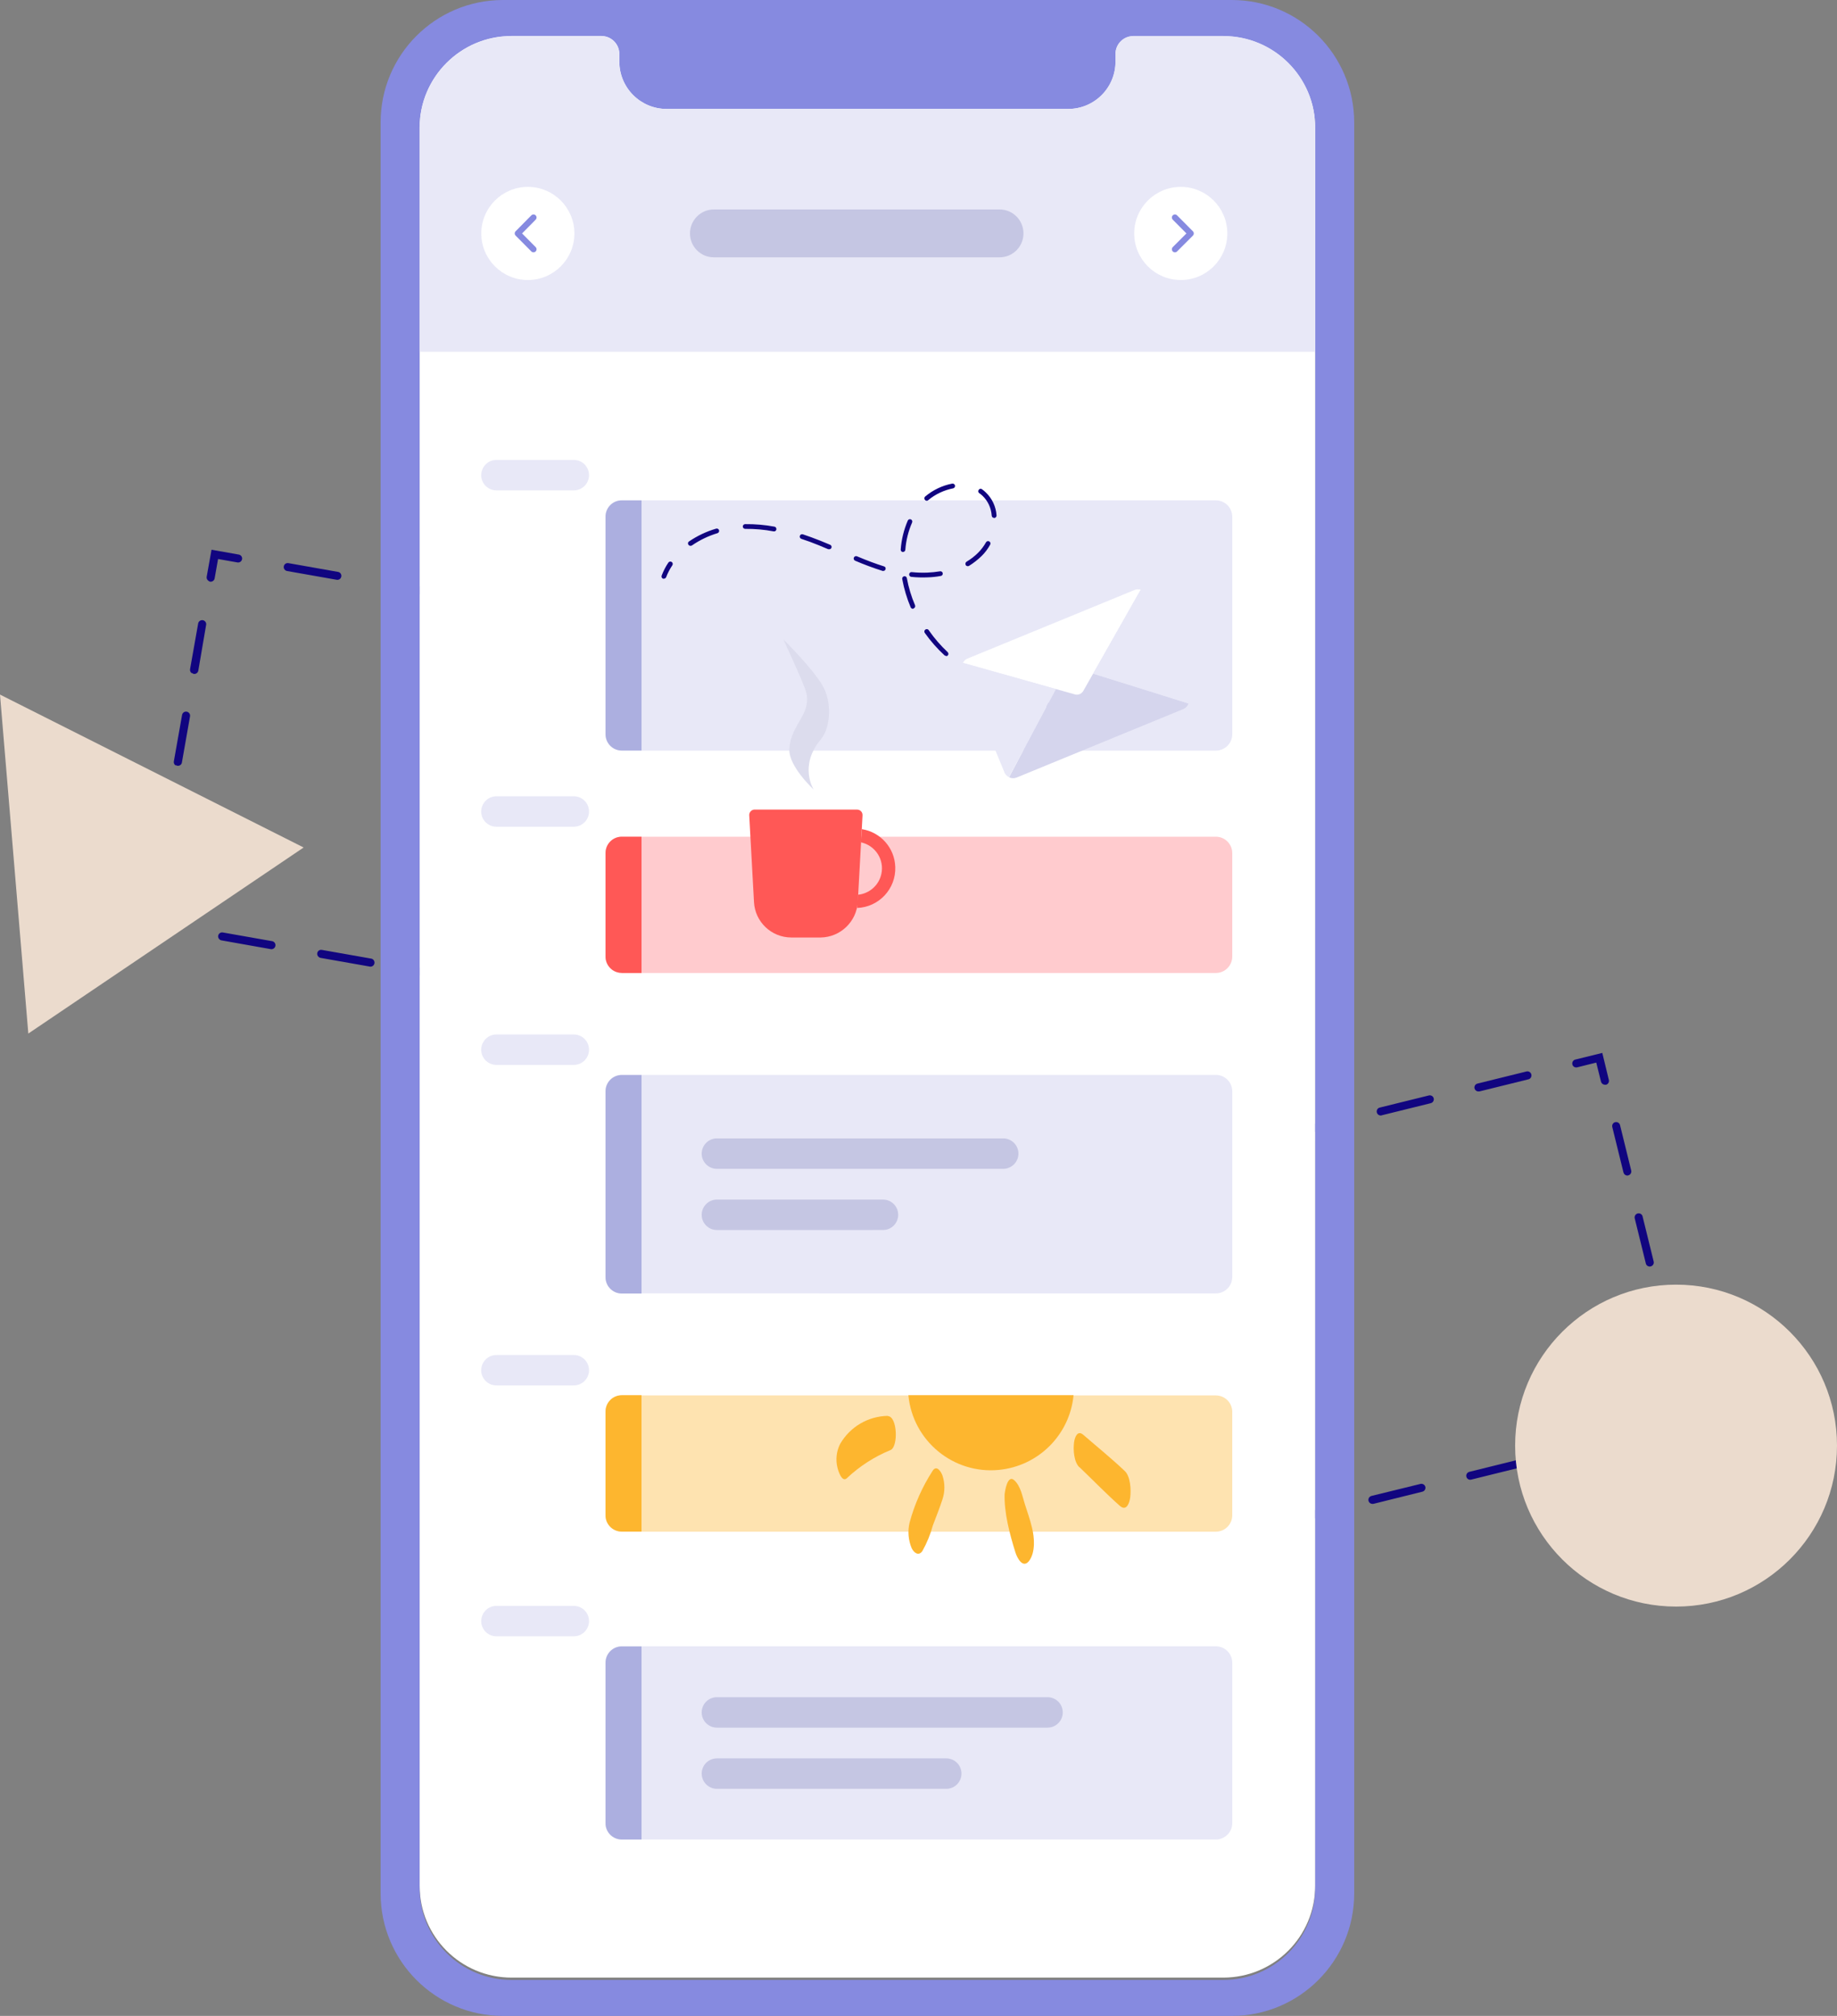 <?xml version="1.0" encoding="utf-8"?>
<!-- Generator: Adobe Illustrator 24.1.0, SVG Export Plug-In . SVG Version: 6.00 Build 0)  -->
<svg version="1.1" id="Layer_1" xmlns="http://www.w3.org/2000/svg" xmlns:xlink="http://www.w3.org/1999/xlink" x="0px" y="0px"
	 viewBox="0 0 1822.9 2000" style="enable-background:new 0 0 1822.9 2000;" xml:space="preserve">
<rect x="0" y="0" width="1822.9" height="2000" fill="#808080" stroke="none"/>
<style type="text/css">
	.st0{fill:#110580;}
	.st1{fill:#FFFFFF;}
	.st2{fill:#868AE0;}
	.st3{fill:#E8E8F7;}
	.st4{fill:#EBDBCD;}
	.st5{fill:#C5C6E3;}
	.st6{fill:none;stroke:#868AE0;stroke-width:6.063;stroke-linecap:round;stroke-linejoin:round;}
	.st7{fill:#FFCBCE;}
	.st8{fill:#FF5856;}
	.st9{fill:#FEE3B0;}
	.st10{fill:#FDB62F;}
	.st11{fill:#ACAFE0;}
	.st12{fill:#D5D5ED;}
	.st13{fill:#DCDCED;}
</style>
<g id="Layer_2_1_">
	<g id="illustrations">
		<path class="st0" d="M1652.5,1420.2c-1.6-0.3-2.9-1.4-3.2-3c-0.5-2.1,0.8-4.3,2.9-4.8l18.9-4.7l-4.7-18.9c-0.5-2.1,0.8-4.3,3-4.8
			c2.1-0.5,4.3,0.7,4.8,2.9c0,0,0,0,0,0l6.5,26.8l-26.8,6.6C1653.5,1420.4,1653,1420.4,1652.5,1420.2z"/>
		<path class="st0" d="M1263.8,1515.8c-1.5-0.3-2.6-1.4-3-2.8c-0.5-2.1,0.7-4.3,2.9-4.8c0,0,0,0,0,0l48.6-12
			c2.2-0.3,4.3,1.2,4.6,3.4c0.3,1.9-0.8,3.8-2.7,4.4l-48.3,11.9C1265.2,1516.1,1264.5,1516,1263.8,1515.8z M1361,1491.9
			c-2.2-0.5-3.5-2.7-3-4.8c0.3-1.5,1.5-2.6,3-3l48.6-11.9c2.1-0.5,4.3,0.8,4.8,2.9c0.5,2.1-0.8,4.3-2.9,4.8l-48.3,12
			C1362.5,1492.1,1361.7,1492.1,1361,1491.9L1361,1491.9z M1458.1,1468c-2.2-0.5-3.5-2.7-3-4.8c0.3-1.5,1.5-2.6,3-3l48.6-12
			c2.1-0.7,4.4,0.3,5.1,2.4c0.7,2.1-0.3,4.4-2.4,5.1c-0.3,0.1-0.5,0.2-0.8,0.2l-48.6,12C1459.4,1468.1,1458.8,1468.1,1458.1,1468
			L1458.1,1468z M1555.3,1444.1c-1.5-0.3-2.8-1.4-3.2-3c-0.5-2.1,0.8-4.3,2.9-4.8c0,0,0,0,0.1,0l48.6-12c2.1-0.5,4.3,0.8,4.8,2.9
			s-0.8,4.3-2.9,4.8l-48.6,12C1556.4,1444.2,1555.8,1444.2,1555.3,1444.1L1555.3,1444.1z"/>
		<path class="st0" d="M1190.2,1534.5l-6.5-26.8c-0.5-2.1,0.8-4.3,2.9-4.8c2.1-0.5,4.3,0.8,4.8,2.9l4.7,18.9l18.9-4.6
			c2.1-0.5,4.3,0.8,4.8,2.9c0.5,2.1-0.8,4.3-2.9,4.8L1190.2,1534.5z"/>
		<path class="st0" d="M1175.7,1465.5c-1.6-0.3-2.8-1.5-3.2-3l-11.1-45.1c-0.5-2.1,0.7-4.3,2.9-4.8c0,0,0,0,0,0
			c2.1-0.6,4.2,0.7,4.8,2.8c0,0,0,0.1,0,0.1l11.1,45.1c0.5,2.1-0.7,4.3-2.9,4.8c0,0,0,0,0,0
			C1176.9,1465.5,1176.3,1465.5,1175.7,1465.5z M1153.5,1375.2c-1.6-0.2-2.8-1.4-3.2-3l-11.1-45.1c-0.7-2.1,0.3-4.4,2.4-5.1
			s4.4,0.3,5.1,2.4c0.1,0.3,0.2,0.5,0.2,0.8l11.1,45.1c0.5,2.1-0.8,4.3-3,4.8C1154.6,1375.3,1154.1,1375.3,1153.5,1375.2z
			 M1131.3,1285c-1.6-0.3-2.8-1.5-3.2-3L1117,1237c-0.5-2.1,0.8-4.3,2.9-4.8c2.1-0.5,4.3,0.8,4.8,2.9l11.1,45.1
			c0.5,2.1-0.8,4.3-3,4.8C1132.4,1285.1,1131.9,1285.1,1131.3,1285L1131.3,1285z"/>
		<path class="st0" d="M1109.2,1194.8c-1.6-0.3-2.8-1.4-3.2-3l-6.6-26.8l26.8-6.5c2.2-0.3,4.2,1.3,4.5,3.5c0.2,1.9-0.9,3.7-2.6,4.3
			l-18.9,4.6l4.7,18.9c0.6,2.1-0.7,4.2-2.8,4.8c0,0-0.1,0-0.1,0C1110.4,1194.8,1109.8,1194.9,1109.2,1194.8z"/>
		<path class="st0" d="M1175,1154.4c-2.2-0.4-3.6-2.5-3.2-4.7c0.3-1.5,1.4-2.7,2.9-3.1l48.6-11.9c2.1-0.5,4.3,0.8,4.8,2.9
			c0.5,2.1-0.8,4.3-2.9,4.8l-48.3,12C1176.3,1154.5,1175.6,1154.6,1175,1154.4z M1272.2,1130.6c-2.2-0.5-3.5-2.7-3-4.8
			c0.3-1.5,1.5-2.6,3-3l48.3-12c2.2-0.3,4.3,1.2,4.6,3.4c0.3,1.9-0.8,3.8-2.7,4.4l-48.6,11.9
			C1273.2,1130.6,1272.7,1130.6,1272.2,1130.6L1272.2,1130.6z M1369.3,1106.6c-2.1-0.4-3.5-2.5-3.1-4.7c0.3-1.6,1.5-2.8,3.1-3.1
			l48.6-12c2.1-0.5,4.3,0.7,4.8,2.9c0,0,0,0,0,0c0.5,2.1-0.8,4.3-3,4.8l-48.6,12C1370.6,1106.8,1369.9,1106.8,1369.3,1106.6
			L1369.3,1106.6z M1466.4,1082.8c-1.6-0.3-2.8-1.5-3.2-3c-0.5-2.1,0.8-4.3,3-4.8l48.6-12c2.1-0.5,4.3,0.8,4.8,3
			c0.5,2.1-0.7,4.3-2.9,4.8c0,0,0,0,0,0l-48.6,12C1467.5,1082.8,1466.9,1082.8,1466.4,1082.8L1466.4,1082.8z"/>
		<path class="st0" d="M1591.9,1076.1c-1.6-0.3-2.8-1.5-3.2-3l-4.7-18.9l-18.9,4.7c-2.1,0.5-4.3-0.7-4.8-2.9c0,0,0,0,0,0
			c-0.5-2.1,0.8-4.3,2.9-4.8l26.8-6.6l6.5,26.8c0.5,2.1-0.7,4.3-2.9,4.8c0,0,0,0,0,0C1593.1,1076.2,1592.5,1076.2,1591.9,1076.1z"/>
		<path class="st0" d="M1658.5,1346.7c-1.6-0.3-2.8-1.4-3.2-3l-11.1-45.3c-0.5-2.1,0.8-4.3,2.9-4.8c2.1-0.5,4.3,0.8,4.8,2.9
			l11.1,45.1c0.5,2.1-0.7,4.3-2.9,4.8c0,0,0,0,0,0C1659.6,1346.6,1659.1,1346.7,1658.5,1346.7z M1636.4,1256.5
			c-1.6-0.3-2.9-1.4-3.2-3l-11.1-45.1c-0.3-2.2,1.2-4.3,3.4-4.6c1.9-0.3,3.8,0.8,4.4,2.7l11.1,45.1c0.5,2.1-0.8,4.3-3,4.8
			C1637.5,1256.6,1636.9,1256.6,1636.4,1256.5z M1614.2,1166.2c-1.6-0.3-2.8-1.4-3.2-3l-11.1-45.1c-0.5-2.1,0.8-4.3,2.9-4.8
			c2.1-0.5,4.3,0.8,4.8,2.9l11.1,45.1c0.5,2.1-0.8,4.3-3,4.8C1615.3,1166.3,1614.7,1166.4,1614.2,1166.2L1614.2,1166.2z"/>
		<path class="st0" d="M612.2,1002.3c-1.8-1.2-2.4-3.6-1.2-5.5c0.9-1.4,2.5-2.1,4.1-1.8l19.2,3.4l3.4-19.2c0.4-2.2,2.4-3.6,4.6-3.3
			c2.2,0.4,3.6,2.5,3.2,4.7l-4.8,26.8l-27.1-4.8C613.2,1002.7,612.6,1002.6,612.2,1002.3z"/>
		<path class="st0" d="M218.2,932.3c-1.3-0.9-2-2.5-1.7-4c0.4-2.1,2.5-3.6,4.6-3.2l49.3,8.7c2.1,0.6,3.4,2.8,2.8,5
			c-0.5,1.8-2.3,3.1-4.2,2.9l-49-8.7C219.3,932.9,218.7,932.7,218.2,932.3z M316.5,949.6c-1.3-0.9-2-2.5-1.7-4
			c0.4-2.2,2.4-3.6,4.6-3.2c0,0,0,0,0,0l49.3,8.7c2.1,0.6,3.4,2.8,2.8,5c-0.5,1.8-2.3,3.1-4.2,2.9l-49.3-8.7
			C317.5,950.2,317,950,316.5,949.6z M415,967.2c-1.3-0.9-2-2.5-1.7-4c0.4-2.2,2.5-3.6,4.7-3.3l49.3,8.8c2.2,0.4,3.6,2.5,3.2,4.6
			c-0.4,2.2-2.5,3.6-4.6,3.2l0,0l-49.3-8.7c-0.5-0.1-1-0.2-1.4-0.4L415,967.2z M513.5,984.7c-1.3-0.9-2-2.5-1.7-4
			c0.4-2.2,2.4-3.6,4.6-3.2c0,0,0.1,0,0.1,0l49.2,8.7c2.2,0.4,3.6,2.4,3.3,4.6c0,0,0,0,0,0.1c-0.4,2.2-2.5,3.6-4.7,3.2l-49.2-8.6
			c-0.5-0.1-1-0.3-1.4-0.6L513.5,984.7z"/>
		<path class="st0" d="M143.4,919.4l4.8-26.8c0.2-2.2,2.1-3.9,4.3-3.7c2.2,0.2,3.9,2.1,3.7,4.3c0,0.3-0.1,0.5-0.1,0.8l-3.4,19.2
			l19.2,3.4c2.2,0.4,3.6,2.5,3.2,4.6s-2.5,3.6-4.6,3.2l0,0L143.4,919.4z"/>
		<path class="st0" d="M158.1,850.6c-1.3-0.9-2-2.5-1.7-4l8.1-45.7c0.2-2.2,2.1-3.9,4.3-3.7s3.9,2.1,3.7,4.3c0,0.3-0.1,0.5-0.1,0.8
			l-8.2,45.7c-0.3,2.1-2.4,3.6-4.5,3.2c0,0-0.1,0-0.1,0C159,851.1,158.5,850.9,158.1,850.6z M174.2,759.4c-1.3-0.9-2-2.5-1.7-4
			l8.1-45.7c0.2-2.2,2.1-3.9,4.3-3.7c2.2,0.2,3.9,2.1,3.7,4.3c0,0.3-0.1,0.5-0.1,0.8l-8,45.4c-0.3,2.1-2.4,3.6-4.5,3.2
			c0,0-0.1,0-0.1,0c-0.5-0.1-1.1-0.3-1.5-0.6L174.2,759.4z M190.3,667.9c-1.3-0.9-2-2.5-1.7-4l8.1-45.7c0.6-2.1,2.8-3.4,5-2.8
			c1.8,0.5,3.1,2.3,2.9,4.2l-7.8,45.7c-0.4,2.2-2.4,3.6-4.6,3.3c-0.6-0.2-1.1-0.5-1.5-0.9L190.3,667.9z"/>
		<path class="st0" d="M206.8,576.2c-1.3-0.9-2-2.5-1.7-4l4.8-26.8l27.1,4.8c2.2,0.4,3.6,2.5,3.2,4.6c-0.4,2.2-2.5,3.6-4.6,3.2
			l-19.2-3.4l-3.4,19.2c-0.4,2.2-2.4,3.6-4.6,3.3C207.8,576.9,207.3,576.6,206.8,576.2z"/>
		<path class="st0" d="M283.3,565.9c-1.3-0.9-2-2.5-1.7-4c0.4-2.2,2.4-3.6,4.6-3.2c0,0,0.1,0,0.1,0l49.2,8.7
			c2.2,0.4,3.6,2.5,3.2,4.6c-0.4,2.2-2.5,3.6-4.6,3.2l-49.3-8.7C284.3,566.4,283.8,566.2,283.3,565.9z M381.8,583.4
			c-1.8-1.2-2.4-3.6-1.2-5.5c0.9-1.4,2.5-2.1,4.1-1.8l49.3,8.6c2.2,0.4,3.6,2.4,3.3,4.6c-0.4,2.2-2.5,3.6-4.7,3.3l-49.3-8.8
			C382.8,583.9,382.2,583.7,381.8,583.4z M480.3,600.9c-1.8-1.2-2.4-3.6-1.2-5.5c0.9-1.4,2.5-2.1,4.1-1.8l49.3,8.7
			c2.1,0.6,3.4,2.8,2.8,5c-0.5,1.8-2.3,3.1-4.2,2.9l-49.3-8.7C481.3,601.4,480.7,601.2,480.3,600.9z M578.8,618.5
			c-1.3-0.9-2-2.5-1.7-4c0.4-2.2,2.4-3.6,4.6-3.3l49.3,8.7c2.2,0.4,3.6,2.5,3.2,4.7c-0.4,2.1-2.5,3.6-4.6,3.2l-49.3-8.7
			C579.8,618.9,579.3,618.7,578.8,618.5z"/>
		<path class="st0" d="M696.3,663.1c-1.3-0.9-2-2.5-1.7-4L698,640l-19.2-3.4c-2.1-0.3-3.6-2.4-3.2-4.5c0,0,0-0.1,0-0.1
			c0.4-2.2,2.4-3.6,4.6-3.3c0,0,0,0,0.1,0l26.8,4.8l-4.8,26.8c-0.4,2.2-2.5,3.6-4.7,3.3C697.1,663.5,696.7,663.4,696.3,663.1z"/>
		<path class="st0" d="M647.5,937.6c-1.3-0.9-2-2.5-1.7-4l8.2-45.7c0.4-2.2,2.4-3.6,4.6-3.3c0,0,0,0,0.1,0c2.2,0.4,3.6,2.5,3.2,4.7
			l-8.1,45.7c-0.4,2.2-2.4,3.6-4.6,3.2c0,0-0.1,0-0.1,0C648.5,938.1,648,937.9,647.5,937.6z M663.6,846.1c-1.3-0.9-2-2.5-1.7-4
			l8.2-45.7c0.3-2.1,2.4-3.6,4.5-3.2c0,0,0.1,0,0.1,0c2.2,0.4,3.6,2.4,3.2,4.6c0,0,0,0,0,0l-8.1,45.7c-0.4,2.2-2.5,3.6-4.7,3.3
			c-0.5-0.1-0.9-0.3-1.3-0.6H663.6z M679.7,754.9c-1.3-0.9-2-2.5-1.7-4l8.2-45.7c0.3-2.1,2.4-3.6,4.5-3.2c0,0,0.1,0,0.1,0
			c2.2,0.4,3.6,2.4,3.2,4.6c0,0,0,0,0,0l-8.1,45.7c-0.4,2.2-2.5,3.6-4.7,3.3c-0.5-0.2-0.9-0.5-1.2-0.9L679.7,754.9z"/>
		<path class="st1" d="M507.6,33.5h706.3c50.4,0,91.2,40.8,91.2,91.2v1746.1c0,50.4-40.8,91.2-91.2,91.2H507.6
			c-50.4,0-91.2-40.8-91.2-91.2V124.7C416.3,74.4,457.2,33.5,507.6,33.5z"/>
		<path class="st2" d="M1222.3,0H499c-67,0.1-121.3,54.4-121.3,121.4v1757.1c0,67,54.3,121.4,121.3,121.5h723.3
			c67.1,0,121.5-54.4,121.5-121.5V121.4C1343.7,54.4,1289.4,0,1222.3,0z M1305.1,1873.1c0,50.4-40.8,91.2-91.2,91.2l0,0H507.6
			c-50.4,0-91.2-40.8-91.2-91.2l0,0V126.9c0-50.4,40.8-91.2,91.2-91.2h89.2c9.8,0,17.7,7.9,17.8,17.7v7.7c0,26,21,47,47,47l0,0
			h398.4c26,0,47-21,47-47v-7.5c0-9.8,8-17.7,17.8-17.7h89.2c50.4,0,91.2,40.8,91.2,91.2l0,0L1305.1,1873.1z"/>
		<path class="st3" d="M416.3,126.9v222.1h888.8V126.9c0-50.4-40.8-91.2-91.2-91.2h-89.3c-9.8,0-17.7,7.9-17.7,17.7c0,0,0,0,0,0v7.7
			c0,26-21,47-47,47H661.5c-26,0-47-21-47-47c0,0,0,0,0,0v-7.5c0-9.8-8-17.7-17.8-17.7h-89.3C457.2,36,416.5,76.7,416.3,126.9z"/>
		<polygon class="st4" points="301.3,840.8 28.1,1025.4 0,689.1 		"/>
		<circle class="st4" cx="1663.2" cy="1434.2" r="159.7"/>
		<path class="st5" d="M708.4,207.8h283.5c13.1,0,23.7,10.6,23.7,23.7v0.1c0,13.1-10.6,23.7-23.7,23.7H708.4
			c-13.1,0-23.7-10.6-23.7-23.7v-0.1C684.7,218.5,695.3,207.8,708.4,207.8z"/>
		<circle class="st1" cx="1171.7" cy="231.6" r="46.2"/>
		<polyline class="st6" points="1165.9,215.8 1181.6,231.6 1165.9,247.3 		"/>
		<circle class="st1" cx="523.8" cy="231.6" r="46.2"/>
		<polyline class="st6" points="529.4,215.8 513.8,231.6 529.4,247.3 		"/>
		<path class="st7" d="M617.1,830.1h589.4c9,0,16.3,7.3,16.3,16.3v102.6c0,9-7.3,16.3-16.3,16.3H617.1c-9,0-16.3-7.3-16.3-16.3
			V846.4C600.9,837.4,608.1,830.1,617.1,830.1z"/>
		<path class="st3" d="M492.6,790h76.8c8.3,0,15.1,6.7,15.1,15.1l0,0c0,8.3-6.7,15.1-15.1,15.1h-76.8c-8.3,0-15.1-6.7-15.1-15.1l0,0
			C477.6,796.7,484.3,790,492.6,790z"/>
		<path class="st8" d="M617,965.3h19.6V830.1H617c-8.9,0-16.1,7.2-16.1,16.1v102.5c-0.2,8.9,6.8,16.3,15.7,16.5
			C616.7,965.3,616.9,965.3,617,965.3z"/>
		<path class="st9" d="M617.1,1384.4h589.4c9,0,16.3,7.3,16.3,16.3v102.6c0,9-7.3,16.3-16.3,16.3H617.1c-9,0-16.3-7.3-16.3-16.3
			v-102.6C600.9,1391.7,608.1,1384.4,617.1,1384.4z"/>
		<path class="st3" d="M492.6,1344.3h76.8c8.3,0,15.1,6.7,15.1,15.1v0c0,8.3-6.7,15.1-15.1,15.1h-76.8c-8.3,0-15.1-6.7-15.1-15.1v0
			C477.6,1351,484.3,1344.3,492.6,1344.3z"/>
		<path class="st10" d="M617,1519.5h19.6v-135.3H617c-8.9,0-16.1,7.2-16.1,16.1v102.6c-0.3,8.9,6.7,16.3,15.6,16.6
			C616.6,1519.5,616.8,1519.5,617,1519.5z"/>
		<path class="st3" d="M492.6,1593.2h76.8c8.3,0,15.1,6.7,15.1,15.1l0,0c0,8.3-6.7,15.1-15.1,15.1h-76.8c-8.3,0-15.1-6.8-15.1-15.1
			l0,0C477.6,1599.9,484.3,1593.2,492.6,1593.2z"/>
		<path class="st3" d="M617.1,1633.3h589.4c9,0,16.3,7.3,16.3,16.3v159.1c0,9-7.3,16.3-16.3,16.3H617.1c-9,0-16.3-7.3-16.3-16.3
			v-159.1C600.9,1640.6,608.1,1633.3,617.1,1633.3z"/>
		<path class="st11" d="M617,1825h19.6v-191.6H617c-8.9,0-16.1,7.2-16.1,16.1v159.1c-0.2,8.9,6.9,16.2,15.8,16.4
			C616.8,1825,616.9,1825,617,1825z"/>
		<path class="st3" d="M617.1,496.4h589.4c9,0,16.3,7.3,16.3,16.3v215.7c0,9-7.3,16.3-16.3,16.3H617.1c-9,0-16.3-7.3-16.3-16.3
			V512.7C600.9,503.7,608.1,496.4,617.1,496.4z"/>
		<path class="st3" d="M492.6,456.3h76.8c8.3,0,15.1,6.7,15.1,15.1v0c0,8.3-6.7,15.1-15.1,15.1h-76.8c-8.3,0-15.1-6.7-15.1-15.1v0
			C477.6,463,484.3,456.3,492.6,456.3z"/>
		<path class="st11" d="M617,744.6h19.6V496.4H617c-8.9,0-16.1,7.2-16.1,16.1v215.6c-0.2,8.9,6.8,16.3,15.7,16.5
			C616.7,744.6,616.9,744.6,617,744.6z"/>
		<path class="st3" d="M492.6,1026.3h76.8c8.3,0,15.1,6.7,15.1,15.1l0,0c0,8.3-6.7,15.1-15.1,15.1h-76.8c-8.3,0-15.1-6.7-15.1-15.1
			l0,0C477.6,1033,484.3,1026.3,492.6,1026.3z"/>
		<path class="st3" d="M617.1,1066.4h589.4c9,0,16.3,7.3,16.3,16.3v184.2c0,9-7.3,16.3-16.3,16.3H617.1c-9,0-16.3-7.3-16.3-16.3
			v-184.2C600.9,1073.7,608.1,1066.4,617.1,1066.4z"/>
		<path class="st11" d="M617,1283.3h19.6v-216.8H617c-8.9,0-16.1,7.2-16.1,16.1v184.2c-0.2,8.9,6.8,16.3,15.7,16.5
			C616.7,1283.3,616.9,1283.3,617,1283.3z"/>
		<path class="st0" d="M658.9,574.1c-0.3,0.1-0.6,0.1-1,0c-1.2-0.5-1.8-1.8-1.3-3.1c0,0,0,0,0,0c1.7-4.5,3.9-8.8,6.6-12.8
			c0.7-1.1,2.2-1.4,3.3-0.7s1.4,2.2,0.7,3.3c-2.5,3.7-4.6,7.7-6.2,11.9C660.6,573.5,659.8,574.1,658.9,574.1z"/>
		<path class="st0" d="M1040.9,702.1c-0.3,0.1-0.5,0.1-0.8,0l-3.3-1.1c-7.7-2.6-15.7-5.4-24-8.3c-1.2-0.4-1.9-1.8-1.4-3
			c0.5-1.2,1.8-1.9,3.1-1.4c8.3,3.1,16.1,5.6,23.9,8.2l3.3,1.1c1.2,0.4,1.9,1.7,1.5,3c0,0,0,0,0,0
			C1042.7,701.6,1041.8,702.2,1040.9,702.1z M987.2,682c-0.4,0.1-0.7,0.1-1.1,0c-8.8-4.1-17.4-8.7-25.6-13.9
			c-1.1-0.7-1.4-2.1-0.8-3.2c0,0,0-0.1,0.1-0.1c0.7-1.1,2.2-1.4,3.3-0.7c8,5.1,16.4,9.7,25,13.6c1.2,0.5,1.7,1.9,1.2,3.1
			C988.9,681.5,988.1,682,987.2,682z M938.9,650.7c-0.6,0-1.3-0.2-1.7-0.6c-7.2-6.6-13.7-14-19.3-21.9c-0.9-1-0.9-2.5,0.1-3.4
			c1-0.9,2.5-0.9,3.4,0.1c0.2,0.2,0.3,0.4,0.4,0.6c5.4,7.8,11.7,15,18.6,21.5c0.9,0.9,1,2.4,0.1,3.3c-0.4,0.4-1,0.7-1.6,0.7
			L938.9,650.7z M906,604c-1,0-1.9-0.6-2.3-1.4c-3.8-9-6.6-18.4-8.4-28.1c-0.2-1.3,0.6-2.5,1.9-2.8c1.3-0.2,2.5,0.6,2.7,1.9
			c0,0,0,0,0,0c1.7,9.2,4.4,18.2,8.1,26.8c0.5,1.2,0,2.6-1.2,3.1c0,0,0,0,0,0L906,604z M920.4,572.8c-5.4,0.2-10.7,0.1-16.1-0.5
			c-1.3-0.1-2.3-1.3-2.1-2.6c0.1-1.3,1.3-2.3,2.6-2.1l0,0c5.1,0.5,10.2,0.7,15.3,0.5l0,0c4.3-0.2,8.5-0.6,12.7-1.3
			c1.3-0.2,2.5,0.6,2.7,1.9c0.2,1.3-0.6,2.5-1.9,2.7C929.3,572.2,924.8,572.7,920.4,572.8L920.4,572.8z M876.6,566.4
			c-0.3,0.1-0.5,0.1-0.8,0c-9.2-2.9-18.3-6.3-27.2-10.1c-1.2-0.5-1.8-1.9-1.3-3.1c0.5-1.2,1.9-1.8,3.1-1.3
			c10.7,4.5,18.8,7.5,26.8,10c1.2,0.3,1.9,1.5,1.6,2.7c0,0.1,0,0.1-0.1,0.2C878.4,565.8,877.6,566.4,876.6,566.4L876.6,566.4z
			 M960.4,561.7c-0.9,0-1.7-0.4-2.1-1.1c-0.6-1.1-0.3-2.6,0.8-3.3c4.2-2.5,8.1-5.5,11.6-9c3-3,5.6-6.5,7.7-10.2
			c0.6-1.2,2.1-1.6,3.2-1c1.2,0.6,1.6,2.1,1,3.2c-2.3,4.2-5.1,8-8.5,11.3c-3.8,3.7-8,7-12.5,9.8
			C961.2,561.6,960.8,561.7,960.4,561.7L960.4,561.7z M896,547.7L896,547.7c-1.3-0.1-2.3-1.2-2.2-2.5c0,0,0,0,0,0
			c0.7-9.9,3.1-19.6,7-28.7c0.5-1.2,1.9-1.7,3.1-1.2c1.2,0.5,1.7,1.9,1.2,3.1c-3.7,8.5-6,17.6-6.7,26.8c0,1.3-1,2.4-2.3,2.4H896z
			 M822.9,544.9h-1l-9.3-3.9c-6.1-2.5-11.8-4.6-17.4-6.4c-1.2-0.4-1.9-1.7-1.5-2.9c0,0,0,0,0-0.1c0.4-1.2,1.7-1.9,3-1.5c0,0,0,0,0,0
			c5.7,1.9,11.4,4,17.7,6.5l9.4,3.9c1.2,0.5,1.8,1.9,1.2,3.1c0,0,0,0,0,0c-0.3,0.7-1,1.2-1.8,1.3H822.9z M685.2,541.5
			c-1.3,0.1-2.4-1-2.5-2.3c0-0.8,0.3-1.6,1-2c8.2-5.6,17.3-9.9,26.8-12.7c1.2-0.4,2.6,0.2,3,1.4s-0.2,2.6-1.4,3
			c-0.1,0-0.1,0-0.2,0.1c-9,2.7-17.5,6.8-25.2,12.1c-0.4,0.3-0.8,0.4-1.3,0.4H685.2z M768.2,527.2h-0.5c-9.3-1.8-18.8-2.6-28.2-2.5
			c-1.3,0-2.4-1-2.4-2.3c0,0,0,0,0,0c0-1.3,1-2.4,2.3-2.4l0,0c9.8-0.1,19.5,0.7,29.1,2.5c1.3,0.2,2.1,1.5,1.9,2.8c0,0,0,0,0,0
			c-0.2,1-0.9,1.7-1.9,1.9H768.2z M986.6,513.8c-1.3,0.1-2.4-0.9-2.5-2.2c-0.5-7.5-3.7-14.5-9.1-19.7c-1.1-1-2.2-2-3.5-2.8
			c-1-0.9-1-2.4-0.1-3.4c0.7-0.8,1.9-1,2.8-0.5c1.4,1,2.8,2.1,4,3.3c6.3,6,10.1,14.1,10.7,22.8c0.1,1.3-0.9,2.4-2.1,2.6H986.6z
			 M919.7,496.8c-0.7,0-1.4-0.3-1.9-0.9c-0.8-1-0.7-2.5,0.3-3.3c0,0,0,0,0,0c7.7-6.5,16.9-10.9,26.8-12.8c1.3-0.2,2.5,0.6,2.8,1.9
			c0.2,1.3-0.6,2.5-1.9,2.8c-9.1,1.8-17.6,5.8-24.7,11.7c-0.3,0.3-0.7,0.5-1.1,0.6H919.7z"/>
		<path class="st0" d="M1080.3,719.3c-0.6,0-1.2-0.2-1.6-0.5c-3.5-2.7-7.3-5-11.4-6.8c-1.2-0.5-1.7-1.9-1.2-3.1
			c0.6-1.2,2-1.7,3.2-1.2c4.5,1.9,8.7,4.4,12.5,7.4c0.9,0.9,0.9,2.3,0.1,3.3c0,0,0,0-0.1,0.1
			C1081.4,718.9,1080.9,719.2,1080.3,719.3z"/>
		<path class="st12" d="M1065.1,662c-3.1-1.1-6.4,0.3-7.9,3.2l-55.8,105.9c2.2,1.2,4.9,1.3,7.2,0.4l165.8-68.1
			c2.3-1,4.1-2.9,4.9-5.4L1065.1,662z"/>
		<path class="st1" d="M1132.1,584.8L1132.1,584.8h-0.6l0,0H1132.1z"/>
		<path class="st1" d="M1067,689c3,0.7,6.1-0.6,7.8-3.2l57.3-101h-0.6h-0.3c-0.6-0.1-1.1-0.1-1.7,0h0.8c-1.5-0.2-3-0.1-4.4,0.5
			L960,653.4c-2,0.8-3.6,2.4-4.5,4.4L1067,689z"/>
		<path class="st3" d="M1047.9,683.6l-92.5-26.1c-0.2,0.3-0.3,0.6-0.4,0.9l0,0c-0.8,2-0.8,4.3,0,6.3l41.7,101.5
			c0.9,2.1,2.4,3.8,4.5,4.9L1047.9,683.6z"/>
		<path class="st3" d="M1178.5,699.5v0.3V699.5z"/>
		<path class="st3" d="M1178.4,699.8c-0.3,0.5-0.6,0.9-1,1.3C1177.8,700.7,1178.1,700.3,1178.4,699.8z"/>
		<path class="st3" d="M1132.1,584.8l-47.4,83.6l94.7,29.4c-0.2,0.5-0.4,1.1-0.7,1.6c1.3-2.5,1.5-5.5,0.4-8.1l-41.6-101.1
			C1136.5,587.7,1134.6,585.7,1132.1,584.8z"/>
		<path class="st3" d="M1132.9,585.2l-0.8-0.4l0,0L1132.9,585.2z"/>
		<path class="st10" d="M901.4,1384.2c4.3,45.3,44.6,78.5,89.8,74.1c39.3-3.8,70.4-34.9,74.1-74.1H901.4z"/>
		<path class="st5" d="M711.4,1129.4h284.1c8.3,0,15.1,6.7,15.1,15.1l0,0c0,8.3-6.7,15.1-15.1,15.1H711.4c-8.3,0-15.1-6.7-15.1-15.1
			l0,0C696.3,1136.2,703.1,1129.4,711.4,1129.4z"/>
		<path class="st5" d="M711.4,1190.1h164.8c8.3,0,15.1,6.7,15.1,15.1l0,0c0,8.3-6.7,15.1-15.1,15.1H711.4c-8.3,0-15.1-6.7-15.1-15.1
			l0,0C696.3,1196.9,703.1,1190.1,711.4,1190.1z"/>
		<path class="st5" d="M711.4,1683.8h328.1c8.3,0,15.1,6.7,15.1,15.1l0,0c0,8.3-6.7,15.1-15.1,15.1H711.4c-8.3,0-15.1-6.7-15.1-15.1
			l0,0C696.3,1690.5,703.1,1683.8,711.4,1683.8z"/>
		<path class="st5" d="M711.4,1744.5H939c8.3,0,15.1,6.7,15.1,15.1l0,0c0,8.3-6.7,15.1-15.1,15.1H711.4c-8.3,0-15.1-6.8-15.1-15.1
			l0,0C696.3,1751.2,703.1,1744.5,711.4,1744.5z"/>
		<path class="st8" d="M814.4,930.1h-29.1c-19.8,0-36.1-15.5-37.1-35.2l-4.7-85.8c-0.3-2.9,1.9-5.6,4.8-5.9c0.2,0,0.4,0,0.6,0h101.6
			c3,0,5.4,2.4,5.4,5.3c0,0.2,0,0.4,0,0.6l-4.7,85.8C850,914.4,834,929.8,814.4,930.1z"/>
		<path class="st8" d="M855.2,822.6l-0.8,13.1c14.2,3.1,23.3,17.1,20.2,31.3c-2.4,11.3-11.9,19.6-23.3,20.7l-0.8,13.1
			c21.7-0.8,38.7-19,37.9-40.7C887.8,841.2,873.8,825.5,855.2,822.6z"/>
		<path class="st13" d="M807.4,783.3c0,0-24.9-23-24.1-39.9c1.2-25.9,24.5-35.7,15.6-60c-4.2-11.6-21.5-49-21.5-49s28.8,28.4,39,46
			c9.2,16.1,8.1,41.1-1.9,53.2C792.4,759.8,807.4,783.3,807.4,783.3z"/>
		<path class="st10" d="M881,1404.7c-19.6,0.3-37.6,10.9-47.4,28c-3.6,7.2-4.5,15.4-2.6,23.2c0.6,2.7,4.3,15.2,9.3,10.7
			c12.6-11.9,27.3-21.4,43.4-28c7.8-3.2,6.9-33.4-2.7-33.7V1404.7z"/>
		<path class="st10" d="M925.4,1459.3c-10.2,15.8-17.9,33.1-22.8,51.3c-2,8.4-1.3,17.2,2,25.2c2.1,4.5,6.9,8.5,10.7,3
			c4.5-8,8-16.6,10.4-25.4c3.2-8.6,6.7-17.1,9.5-25.8c2.6-7.7,2.6-16.1,0-23.8C933.8,1459.9,929.3,1453,925.4,1459.3L925.4,1459.3z"
			/>
		<path class="st10" d="M1071.1,1455.5c13.5,12.9,26.4,26.3,40.3,38.6c6.3,5.4,9.3-2.6,10.1-8.3c1-7.6,0.4-21.5-5.8-26.8
			c-13.1-12.4-27.1-23.7-40.7-35.5c-5.8-5-8.5,2.3-9.2,7.6c-0.9,6.9-0.3,19.3,5.4,24.7L1071.1,1455.5z"/>
		<path class="st10" d="M996.9,1481.9c-0.6,18.9,5,39.9,10.7,58.2c1.8,5.8,7.6,16.7,13.8,8.2c6.2-8.6,5.1-23,2.7-32.6
			c-1.9-7.9-4.6-15.7-7.1-23.4c-2.5-7.7-4.1-18.1-10.7-23.9c-6.6-5.8-9.2,11.6-9.3,13.5L996.9,1481.9z"/>
	</g>
</g>
</svg>
